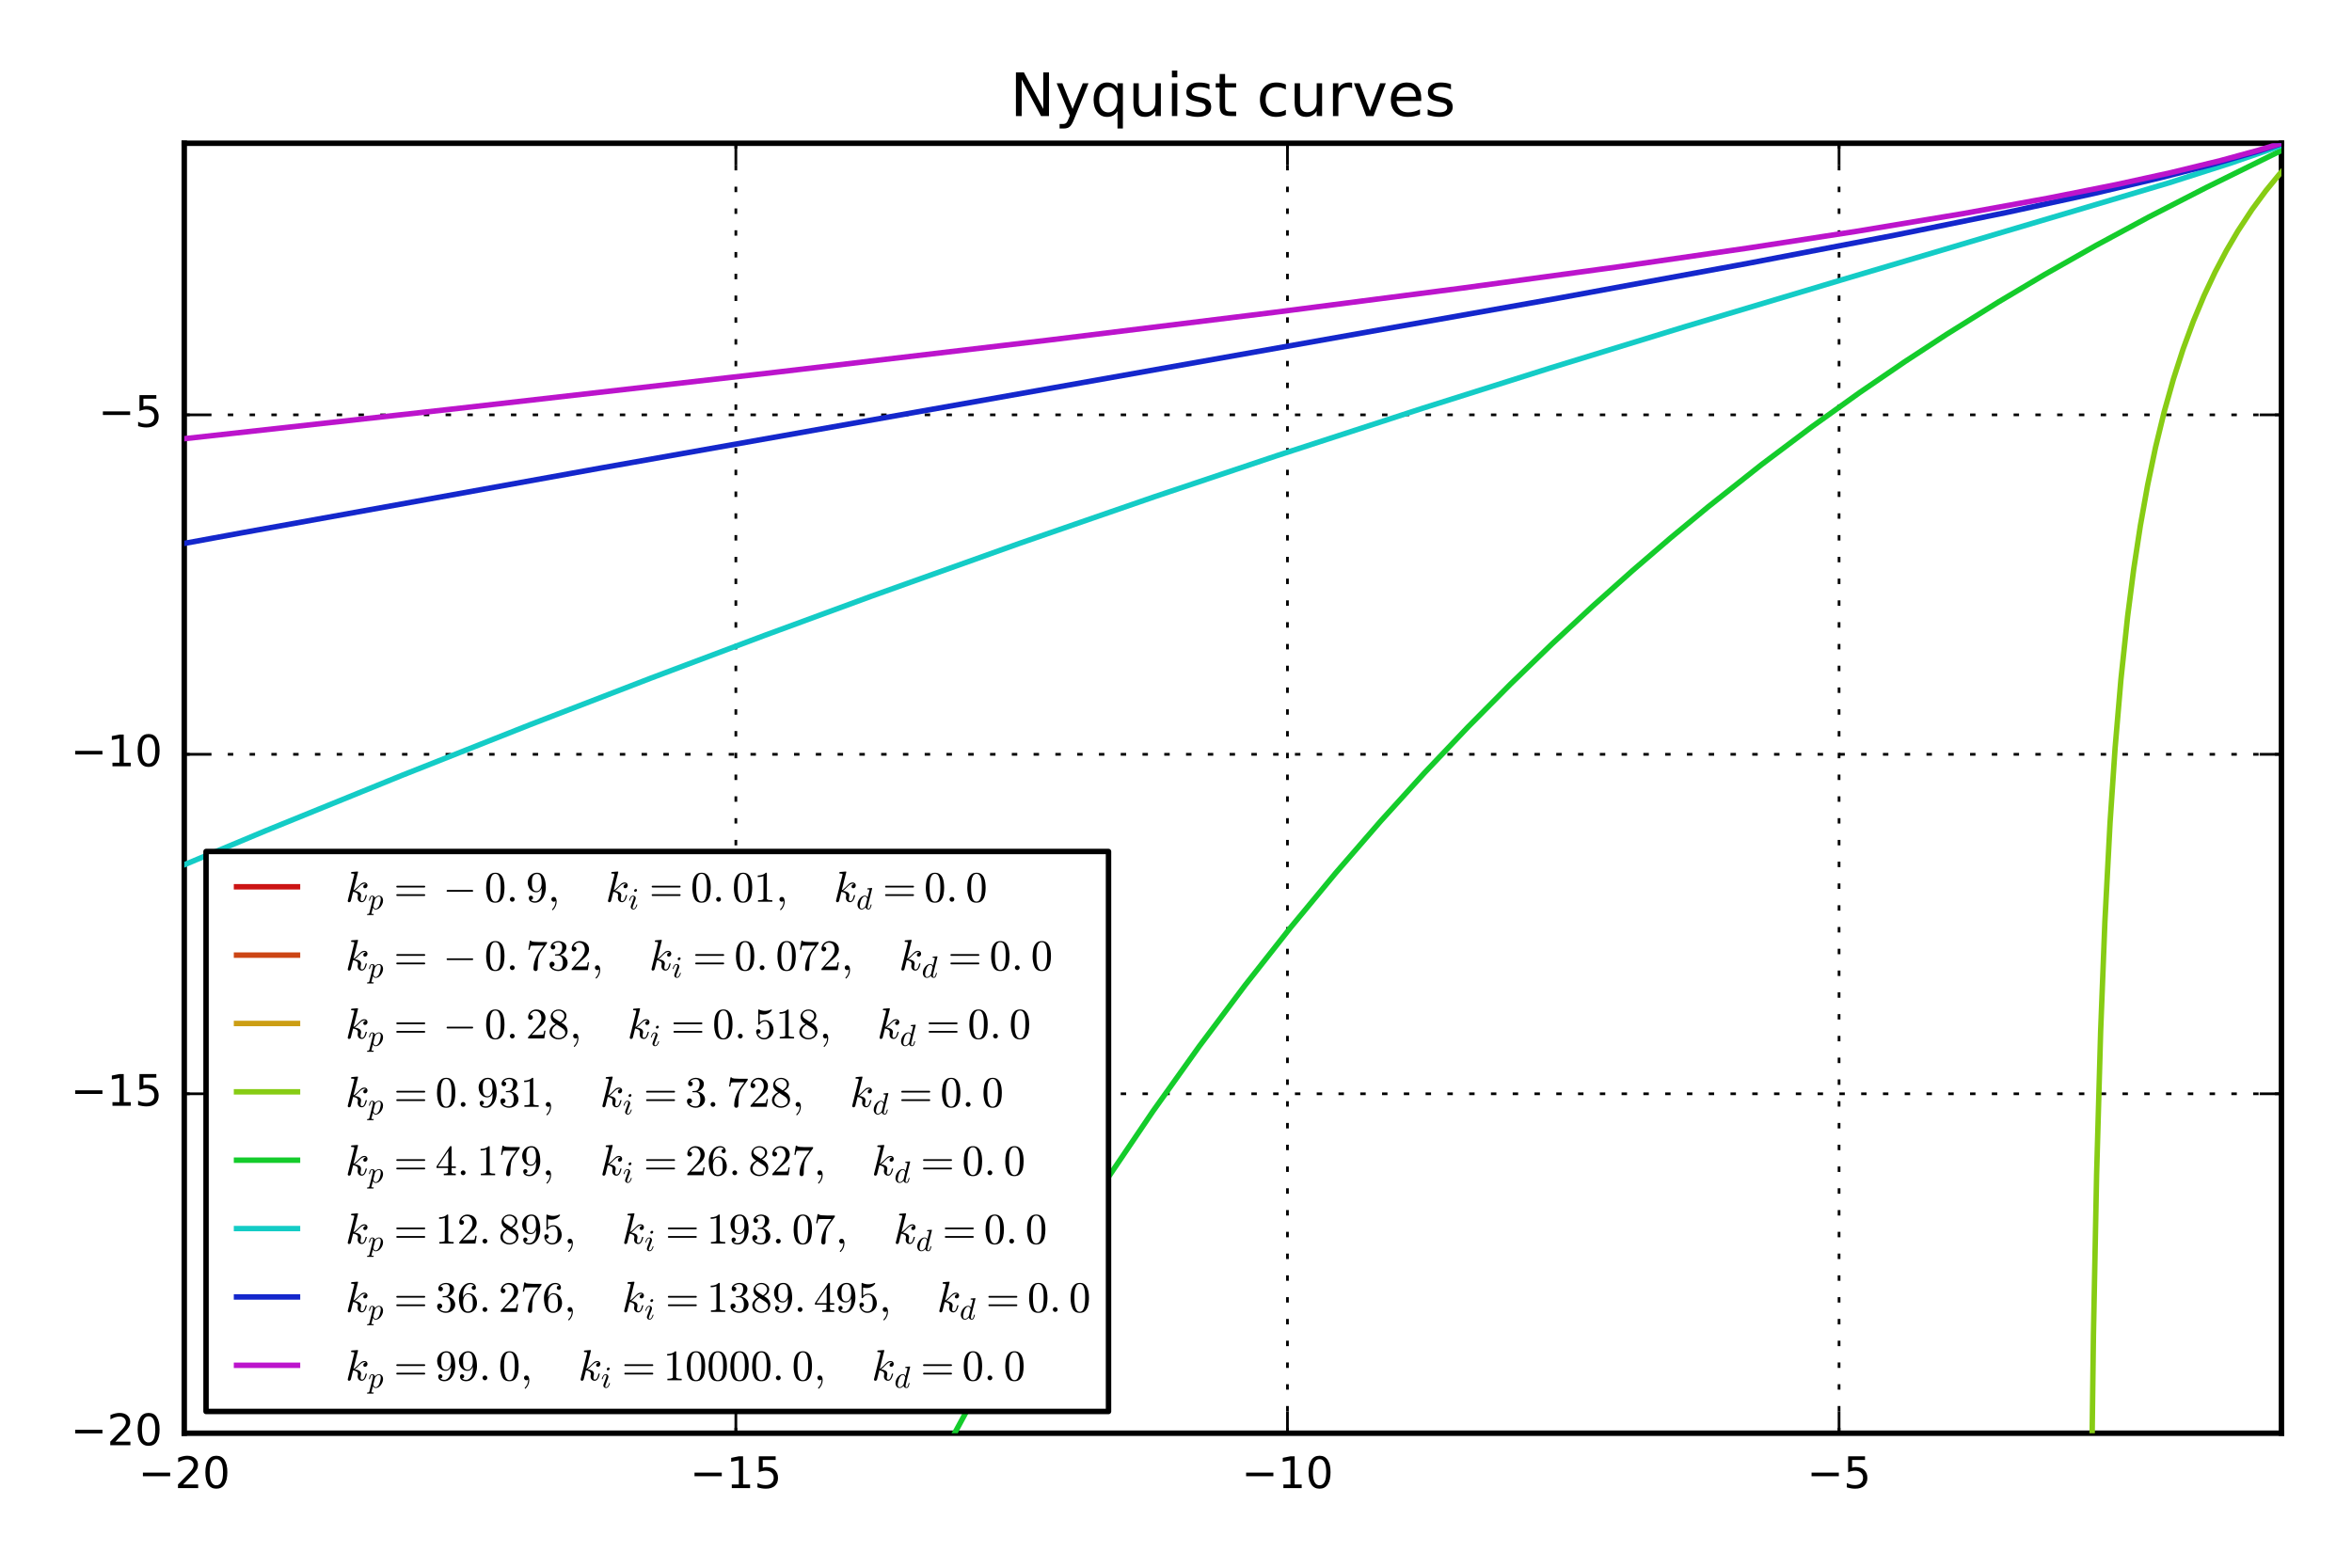 <?xml version="1.0" encoding="utf-8" standalone="no"?>
<!DOCTYPE svg PUBLIC "-//W3C//DTD SVG 1.1//EN"
  "http://www.w3.org/Graphics/SVG/1.1/DTD/svg11.dtd">
<!-- Created with matplotlib (http://matplotlib.org/) -->
<svg height="288pt" version="1.1" viewBox="0 0 432 288" width="432pt" xmlns="http://www.w3.org/2000/svg" xmlns:xlink="http://www.w3.org/1999/xlink">
 <defs>
  <style type="text/css">
*{stroke-linecap:butt;stroke-linejoin:round;stroke-miterlimit:100000;}
  </style>
 </defs>
 <g id="figure_1">
  <g id="patch_1">
   <path d="M 0 288 
L 432 288 
L 432 0 
L 0 0 
z
" style="fill:#ffffff;"/>
  </g>
  <g id="axes_1">
   <g id="patch_2">
    <path d="M 33.844 263.298 
L 419.04 263.298 
L 419.04 26.318 
L 33.844 26.318 
z
" style="fill:#ffffff;"/>
   </g>
   <g id="matplotlib.axis_1">
    <g id="xtick_1">
     <g id="line2d_1">
      <path clip-path="url(#pfdb115c32e)" d="M 33.844 263.298 
L 33.844 26.318 
" style="fill:none;stroke:#000000;stroke-dasharray:1,3;stroke-dashoffset:0.0;stroke-width:0.5;"/>
     </g>
     <g id="line2d_2">
      <defs>
       <path d="M 0 0 
L 0 -4 
" id="m4d4380fd4f" style="stroke:#000000;stroke-width:0.5;"/>
      </defs>
      <g>
       <use style="stroke:#000000;stroke-width:0.5;" x="33.844" xlink:href="#m4d4380fd4f" y="263.298"/>
      </g>
     </g>
     <g id="line2d_3">
      <defs>
       <path d="M 0 0 
L 0 4 
" id="me167668680" style="stroke:#000000;stroke-width:0.5;"/>
      </defs>
      <g>
       <use style="stroke:#000000;stroke-width:0.5;" x="33.844" xlink:href="#me167668680" y="26.318"/>
      </g>
     </g>
     <g id="text_1">
      <!-- −20 -->
      <defs>
       <path d="M 10.594 35.5 
L 73.188 35.5 
L 73.188 27.203 
L 10.594 27.203 
z
" id="BitstreamVeraSans-Roman-2212"/>
       <path d="M 19.188 8.297 
L 53.609 8.297 
L 53.609 0 
L 7.328 0 
L 7.328 8.297 
Q 12.938 14.109 22.625 23.891 
Q 32.328 33.688 34.812 36.531 
Q 39.547 41.844 41.422 45.531 
Q 43.312 49.219 43.312 52.781 
Q 43.312 58.594 39.234 62.25 
Q 35.156 65.922 28.609 65.922 
Q 23.969 65.922 18.812 64.312 
Q 13.672 62.703 7.812 59.422 
L 7.812 69.391 
Q 13.766 71.781 18.938 73 
Q 24.125 74.219 28.422 74.219 
Q 39.75 74.219 46.484 68.547 
Q 53.219 62.891 53.219 53.422 
Q 53.219 48.922 51.531 44.891 
Q 49.859 40.875 45.406 35.406 
Q 44.188 33.984 37.641 27.219 
Q 31.109 20.453 19.188 8.297 
" id="BitstreamVeraSans-Roman-32"/>
       <path d="M 31.781 66.406 
Q 24.172 66.406 20.328 58.906 
Q 16.5 51.422 16.5 36.375 
Q 16.5 21.391 20.328 13.891 
Q 24.172 6.391 31.781 6.391 
Q 39.453 6.391 43.281 13.891 
Q 47.125 21.391 47.125 36.375 
Q 47.125 51.422 43.281 58.906 
Q 39.453 66.406 31.781 66.406 
M 31.781 74.219 
Q 44.047 74.219 50.516 64.516 
Q 56.984 54.828 56.984 36.375 
Q 56.984 17.969 50.516 8.266 
Q 44.047 -1.422 31.781 -1.422 
Q 19.531 -1.422 13.062 8.266 
Q 6.594 17.969 6.594 36.375 
Q 6.594 54.828 13.062 64.516 
Q 19.531 74.219 31.781 74.219 
" id="BitstreamVeraSans-Roman-30"/>
      </defs>
      <g transform="translate(25.402 273.376)scale(0.08 -0.08)">
       <use xlink:href="#BitstreamVeraSans-Roman-2212"/>
       <use x="83.789" xlink:href="#BitstreamVeraSans-Roman-32"/>
       <use x="147.412" xlink:href="#BitstreamVeraSans-Roman-30"/>
      </g>
     </g>
    </g>
    <g id="xtick_2">
     <g id="line2d_4">
      <path clip-path="url(#pfdb115c32e)" d="M 135.158 263.298 
L 135.158 26.318 
" style="fill:none;stroke:#000000;stroke-dasharray:1,3;stroke-dashoffset:0.0;stroke-width:0.5;"/>
     </g>
     <g id="line2d_5">
      <g>
       <use style="stroke:#000000;stroke-width:0.5;" x="135.158" xlink:href="#m4d4380fd4f" y="263.298"/>
      </g>
     </g>
     <g id="line2d_6">
      <g>
       <use style="stroke:#000000;stroke-width:0.5;" x="135.158" xlink:href="#me167668680" y="26.318"/>
      </g>
     </g>
     <g id="text_2">
      <!-- −15 -->
      <defs>
       <path d="M 12.406 8.297 
L 28.516 8.297 
L 28.516 63.922 
L 10.984 60.406 
L 10.984 69.391 
L 28.422 72.906 
L 38.281 72.906 
L 38.281 8.297 
L 54.391 8.297 
L 54.391 0 
L 12.406 0 
z
" id="BitstreamVeraSans-Roman-31"/>
       <path d="M 10.797 72.906 
L 49.516 72.906 
L 49.516 64.594 
L 19.828 64.594 
L 19.828 46.734 
Q 21.969 47.469 24.109 47.828 
Q 26.266 48.188 28.422 48.188 
Q 40.625 48.188 47.75 41.5 
Q 54.891 34.812 54.891 23.391 
Q 54.891 11.625 47.562 5.094 
Q 40.234 -1.422 26.906 -1.422 
Q 22.312 -1.422 17.547 -0.641 
Q 12.797 0.141 7.719 1.703 
L 7.719 11.625 
Q 12.109 9.234 16.797 8.062 
Q 21.484 6.891 26.703 6.891 
Q 35.156 6.891 40.078 11.328 
Q 45.016 15.766 45.016 23.391 
Q 45.016 31 40.078 35.438 
Q 35.156 39.891 26.703 39.891 
Q 22.75 39.891 18.812 39.016 
Q 14.891 38.141 10.797 36.281 
z
" id="BitstreamVeraSans-Roman-35"/>
      </defs>
      <g transform="translate(126.716 273.376)scale(0.08 -0.08)">
       <use xlink:href="#BitstreamVeraSans-Roman-2212"/>
       <use x="83.789" xlink:href="#BitstreamVeraSans-Roman-31"/>
       <use x="147.412" xlink:href="#BitstreamVeraSans-Roman-35"/>
      </g>
     </g>
    </g>
    <g id="xtick_3">
     <g id="line2d_7">
      <path clip-path="url(#pfdb115c32e)" d="M 236.472 263.298 
L 236.472 26.318 
" style="fill:none;stroke:#000000;stroke-dasharray:1,3;stroke-dashoffset:0.0;stroke-width:0.5;"/>
     </g>
     <g id="line2d_8">
      <g>
       <use style="stroke:#000000;stroke-width:0.5;" x="236.472" xlink:href="#m4d4380fd4f" y="263.298"/>
      </g>
     </g>
     <g id="line2d_9">
      <g>
       <use style="stroke:#000000;stroke-width:0.5;" x="236.472" xlink:href="#me167668680" y="26.318"/>
      </g>
     </g>
     <g id="text_3">
      <!-- −10 -->
      <g transform="translate(228.03 273.376)scale(0.08 -0.08)">
       <use xlink:href="#BitstreamVeraSans-Roman-2212"/>
       <use x="83.789" xlink:href="#BitstreamVeraSans-Roman-31"/>
       <use x="147.412" xlink:href="#BitstreamVeraSans-Roman-30"/>
      </g>
     </g>
    </g>
    <g id="xtick_4">
     <g id="line2d_10">
      <path clip-path="url(#pfdb115c32e)" d="M 337.786 263.298 
L 337.786 26.318 
" style="fill:none;stroke:#000000;stroke-dasharray:1,3;stroke-dashoffset:0.0;stroke-width:0.5;"/>
     </g>
     <g id="line2d_11">
      <g>
       <use style="stroke:#000000;stroke-width:0.5;" x="337.786" xlink:href="#m4d4380fd4f" y="263.298"/>
      </g>
     </g>
     <g id="line2d_12">
      <g>
       <use style="stroke:#000000;stroke-width:0.5;" x="337.786" xlink:href="#me167668680" y="26.318"/>
      </g>
     </g>
     <g id="text_4">
      <!-- −5 -->
      <g transform="translate(331.889 273.376)scale(0.08 -0.08)">
       <use xlink:href="#BitstreamVeraSans-Roman-2212"/>
       <use x="83.789" xlink:href="#BitstreamVeraSans-Roman-35"/>
      </g>
     </g>
    </g>
   </g>
   <g id="matplotlib.axis_2">
    <g id="ytick_1">
     <g id="line2d_13">
      <path clip-path="url(#pfdb115c32e)" d="M 33.844 263.298 
L 419.04 263.298 
" style="fill:none;stroke:#000000;stroke-dasharray:1,3;stroke-dashoffset:0.0;stroke-width:0.5;"/>
     </g>
     <g id="line2d_14">
      <defs>
       <path d="M 0 0 
L 4 0 
" id="m50e4c32e88" style="stroke:#000000;stroke-width:0.5;"/>
      </defs>
      <g>
       <use style="stroke:#000000;stroke-width:0.5;" x="33.844" xlink:href="#m50e4c32e88" y="263.298"/>
      </g>
     </g>
     <g id="line2d_15">
      <defs>
       <path d="M 0 0 
L -4 0 
" id="m420d617dc9" style="stroke:#000000;stroke-width:0.5;"/>
      </defs>
      <g>
       <use style="stroke:#000000;stroke-width:0.5;" x="419.04" xlink:href="#m420d617dc9" y="263.298"/>
      </g>
     </g>
     <g id="text_5">
      <!-- −20 -->
      <g transform="translate(12.96 265.505)scale(0.08 -0.08)">
       <use xlink:href="#BitstreamVeraSans-Roman-2212"/>
       <use x="83.789" xlink:href="#BitstreamVeraSans-Roman-32"/>
       <use x="147.412" xlink:href="#BitstreamVeraSans-Roman-30"/>
      </g>
     </g>
    </g>
    <g id="ytick_2">
     <g id="line2d_16">
      <path clip-path="url(#pfdb115c32e)" d="M 33.844 200.935 
L 419.04 200.935 
" style="fill:none;stroke:#000000;stroke-dasharray:1,3;stroke-dashoffset:0.0;stroke-width:0.5;"/>
     </g>
     <g id="line2d_17">
      <g>
       <use style="stroke:#000000;stroke-width:0.5;" x="33.844" xlink:href="#m50e4c32e88" y="200.935"/>
      </g>
     </g>
     <g id="line2d_18">
      <g>
       <use style="stroke:#000000;stroke-width:0.5;" x="419.04" xlink:href="#m420d617dc9" y="200.935"/>
      </g>
     </g>
     <g id="text_6">
      <!-- −15 -->
      <g transform="translate(12.96 203.142)scale(0.08 -0.08)">
       <use xlink:href="#BitstreamVeraSans-Roman-2212"/>
       <use x="83.789" xlink:href="#BitstreamVeraSans-Roman-31"/>
       <use x="147.412" xlink:href="#BitstreamVeraSans-Roman-35"/>
      </g>
     </g>
    </g>
    <g id="ytick_3">
     <g id="line2d_19">
      <path clip-path="url(#pfdb115c32e)" d="M 33.844 138.572 
L 419.04 138.572 
" style="fill:none;stroke:#000000;stroke-dasharray:1,3;stroke-dashoffset:0.0;stroke-width:0.5;"/>
     </g>
     <g id="line2d_20">
      <g>
       <use style="stroke:#000000;stroke-width:0.5;" x="33.844" xlink:href="#m50e4c32e88" y="138.572"/>
      </g>
     </g>
     <g id="line2d_21">
      <g>
       <use style="stroke:#000000;stroke-width:0.5;" x="419.04" xlink:href="#m420d617dc9" y="138.572"/>
      </g>
     </g>
     <g id="text_7">
      <!-- −10 -->
      <g transform="translate(12.96 140.78)scale(0.08 -0.08)">
       <use xlink:href="#BitstreamVeraSans-Roman-2212"/>
       <use x="83.789" xlink:href="#BitstreamVeraSans-Roman-31"/>
       <use x="147.412" xlink:href="#BitstreamVeraSans-Roman-30"/>
      </g>
     </g>
    </g>
    <g id="ytick_4">
     <g id="line2d_22">
      <path clip-path="url(#pfdb115c32e)" d="M 33.844 76.21 
L 419.04 76.21 
" style="fill:none;stroke:#000000;stroke-dasharray:1,3;stroke-dashoffset:0.0;stroke-width:0.5;"/>
     </g>
     <g id="line2d_23">
      <g>
       <use style="stroke:#000000;stroke-width:0.5;" x="33.844" xlink:href="#m50e4c32e88" y="76.21"/>
      </g>
     </g>
     <g id="line2d_24">
      <g>
       <use style="stroke:#000000;stroke-width:0.5;" x="419.04" xlink:href="#m420d617dc9" y="76.21"/>
      </g>
     </g>
     <g id="text_8">
      <!-- −5 -->
      <g transform="translate(18.05 78.417)scale(0.08 -0.08)">
       <use xlink:href="#BitstreamVeraSans-Roman-2212"/>
       <use x="83.789" xlink:href="#BitstreamVeraSans-Roman-35"/>
      </g>
     </g>
    </g>
   </g>
   <g id="line2d_25">
    <path clip-path="url(#pfdb115c32e)" d="M 420.663 26.206 
L 420.775 14.534 
L 421.003 13.223 
L 421.388 12.254 
L 421.977 11.375 
L 422.766 10.585 
L 423.839 9.833 
L 425.177 9.185 
L 426.699 8.699 
L 428.446 8.387 
L 430.306 8.297 
L 432.132 8.441 
L 433 8.595 
L 433 8.595 
" style="fill:none;stroke:#cc1414;stroke-linecap:square;"/>
   </g>
   <g id="line2d_26">
    <path clip-path="url(#pfdb115c32e)" d="M 422.817 103.51 
L 422.928 23.762 
L 423.128 18.879 
L 423.435 16.443 
L 423.864 14.809 
L 424.391 13.625 
L 425.071 12.622 
L 425.889 11.785 
L 426.916 11.043 
L 428.147 10.429 
L 429.544 9.981 
L 431.033 9.725 
L 432.66 9.672 
L 433 9.69 
L 433 9.69 
" style="fill:none;stroke:#cc4514;stroke-linecap:square;"/>
   </g>
   <g id="patch_3">
    <path d="M 33.844 26.318 
L 419.04 26.318 
" style="fill:none;stroke:#000000;stroke-linecap:square;stroke-linejoin:miter;"/>
   </g>
   <g id="patch_4">
    <path d="M 419.04 263.298 
L 419.04 26.318 
" style="fill:none;stroke:#000000;stroke-linecap:square;stroke-linejoin:miter;"/>
   </g>
   <g id="patch_5">
    <path d="M 33.844 263.298 
L 419.04 263.298 
" style="fill:none;stroke:#000000;stroke-linecap:square;stroke-linejoin:miter;"/>
   </g>
   <g id="patch_6">
    <path d="M 33.844 263.298 
L 33.844 26.318 
" style="fill:none;stroke:#000000;stroke-linecap:square;stroke-linejoin:miter;"/>
   </g>
   <g id="line2d_27">
    <path clip-path="url(#pfdb115c32e)" d="M 422.934 289 
L 423.055 84.793 
L 423.26 56.885 
L 423.563 43.797 
L 423.931 36.528 
L 424.389 31.466 
L 424.961 27.569 
L 425.629 24.551 
L 426.361 22.214 
L 427.227 20.18 
L 428.221 18.434 
L 429.321 16.967 
L 430.491 15.77 
L 431.831 14.731 
L 433 14.048 
L 433 14.048 
" style="fill:none;stroke:#cc9e14;stroke-linecap:square;"/>
   </g>
   <g id="text_9">
    <!-- Nyquist curves -->
    <defs>
     <path id="BitstreamVeraSans-Roman-20"/>
     <path d="M 9.812 72.906 
L 23.094 72.906 
L 55.422 11.922 
L 55.422 72.906 
L 64.984 72.906 
L 64.984 0 
L 51.703 0 
L 19.391 60.984 
L 19.391 0 
L 9.812 0 
z
" id="BitstreamVeraSans-Roman-4e"/>
     <path d="M 56.203 29.594 
L 56.203 25.203 
L 14.891 25.203 
Q 15.484 15.922 20.484 11.062 
Q 25.484 6.203 34.422 6.203 
Q 39.594 6.203 44.453 7.469 
Q 49.312 8.734 54.109 11.281 
L 54.109 2.781 
Q 49.266 0.734 44.188 -0.344 
Q 39.109 -1.422 33.891 -1.422 
Q 20.797 -1.422 13.156 6.188 
Q 5.516 13.812 5.516 26.812 
Q 5.516 40.234 12.766 48.109 
Q 20.016 56 32.328 56 
Q 43.359 56 49.781 48.891 
Q 56.203 41.797 56.203 29.594 
M 47.219 32.234 
Q 47.125 39.594 43.094 43.984 
Q 39.062 48.391 32.422 48.391 
Q 24.906 48.391 20.391 44.141 
Q 15.875 39.891 15.188 32.172 
z
" id="BitstreamVeraSans-Roman-65"/>
     <path d="M 9.422 54.688 
L 18.406 54.688 
L 18.406 0 
L 9.422 0 
z
M 9.422 75.984 
L 18.406 75.984 
L 18.406 64.594 
L 9.422 64.594 
z
" id="BitstreamVeraSans-Roman-69"/>
     <path d="M 32.172 -5.078 
Q 28.375 -14.844 24.75 -17.812 
Q 21.141 -20.797 15.094 -20.797 
L 7.906 -20.797 
L 7.906 -13.281 
L 13.188 -13.281 
Q 16.891 -13.281 18.938 -11.516 
Q 21 -9.766 23.484 -3.219 
L 25.094 0.875 
L 2.984 54.688 
L 12.5 54.688 
L 29.594 11.922 
L 46.688 54.688 
L 56.203 54.688 
z
" id="BitstreamVeraSans-Roman-79"/>
     <path d="M 2.984 54.688 
L 12.5 54.688 
L 29.594 8.797 
L 46.688 54.688 
L 56.203 54.688 
L 35.688 0 
L 23.484 0 
z
" id="BitstreamVeraSans-Roman-76"/>
     <path d="M 18.312 70.219 
L 18.312 54.688 
L 36.812 54.688 
L 36.812 47.703 
L 18.312 47.703 
L 18.312 18.016 
Q 18.312 11.328 20.141 9.422 
Q 21.969 7.516 27.594 7.516 
L 36.812 7.516 
L 36.812 0 
L 27.594 0 
Q 17.188 0 13.234 3.875 
Q 9.281 7.766 9.281 18.016 
L 9.281 47.703 
L 2.688 47.703 
L 2.688 54.688 
L 9.281 54.688 
L 9.281 70.219 
z
" id="BitstreamVeraSans-Roman-74"/>
     <path d="M 8.5 21.578 
L 8.5 54.688 
L 17.484 54.688 
L 17.484 21.922 
Q 17.484 14.156 20.5 10.266 
Q 23.531 6.391 29.594 6.391 
Q 36.859 6.391 41.078 11.031 
Q 45.312 15.672 45.312 23.688 
L 45.312 54.688 
L 54.297 54.688 
L 54.297 0 
L 45.312 0 
L 45.312 8.406 
Q 42.047 3.422 37.719 1 
Q 33.406 -1.422 27.688 -1.422 
Q 18.266 -1.422 13.375 4.438 
Q 8.5 10.297 8.5 21.578 
" id="BitstreamVeraSans-Roman-75"/>
     <path d="M 41.109 46.297 
Q 39.594 47.172 37.812 47.578 
Q 36.031 48 33.891 48 
Q 26.266 48 22.188 43.047 
Q 18.109 38.094 18.109 28.812 
L 18.109 0 
L 9.078 0 
L 9.078 54.688 
L 18.109 54.688 
L 18.109 46.188 
Q 20.953 51.172 25.484 53.578 
Q 30.031 56 36.531 56 
Q 37.453 56 38.578 55.875 
Q 39.703 55.766 41.062 55.516 
z
" id="BitstreamVeraSans-Roman-72"/>
     <path d="M 44.281 53.078 
L 44.281 44.578 
Q 40.484 46.531 36.375 47.5 
Q 32.281 48.484 27.875 48.484 
Q 21.188 48.484 17.844 46.438 
Q 14.5 44.391 14.5 40.281 
Q 14.5 37.156 16.891 35.375 
Q 19.281 33.594 26.516 31.984 
L 29.594 31.297 
Q 39.156 29.25 43.188 25.516 
Q 47.219 21.781 47.219 15.094 
Q 47.219 7.469 41.188 3.016 
Q 35.156 -1.422 24.609 -1.422 
Q 20.219 -1.422 15.453 -0.562 
Q 10.688 0.297 5.422 2 
L 5.422 11.281 
Q 10.406 8.688 15.234 7.391 
Q 20.062 6.109 24.812 6.109 
Q 31.156 6.109 34.562 8.281 
Q 37.984 10.453 37.984 14.406 
Q 37.984 18.062 35.516 20.016 
Q 33.062 21.969 24.703 23.781 
L 21.578 24.516 
Q 13.234 26.266 9.516 29.906 
Q 5.812 33.547 5.812 39.891 
Q 5.812 47.609 11.281 51.797 
Q 16.75 56 26.812 56 
Q 31.781 56 36.172 55.266 
Q 40.578 54.547 44.281 53.078 
" id="BitstreamVeraSans-Roman-73"/>
     <path d="M 48.781 52.594 
L 48.781 44.188 
Q 44.969 46.297 41.141 47.344 
Q 37.312 48.391 33.406 48.391 
Q 24.656 48.391 19.812 42.844 
Q 14.984 37.312 14.984 27.297 
Q 14.984 17.281 19.812 11.734 
Q 24.656 6.203 33.406 6.203 
Q 37.312 6.203 41.141 7.25 
Q 44.969 8.297 48.781 10.406 
L 48.781 2.094 
Q 45.016 0.344 40.984 -0.531 
Q 36.969 -1.422 32.422 -1.422 
Q 20.062 -1.422 12.781 6.344 
Q 5.516 14.109 5.516 27.297 
Q 5.516 40.672 12.859 48.328 
Q 20.219 56 33.016 56 
Q 37.156 56 41.109 55.141 
Q 45.062 54.297 48.781 52.594 
" id="BitstreamVeraSans-Roman-63"/>
     <path d="M 14.797 27.297 
Q 14.797 17.391 18.875 11.75 
Q 22.953 6.109 30.078 6.109 
Q 37.203 6.109 41.297 11.75 
Q 45.406 17.391 45.406 27.297 
Q 45.406 37.203 41.297 42.844 
Q 37.203 48.484 30.078 48.484 
Q 22.953 48.484 18.875 42.844 
Q 14.797 37.203 14.797 27.297 
M 45.406 8.203 
Q 42.578 3.328 38.25 0.953 
Q 33.938 -1.422 27.875 -1.422 
Q 17.969 -1.422 11.734 6.484 
Q 5.516 14.406 5.516 27.297 
Q 5.516 40.188 11.734 48.094 
Q 17.969 56 27.875 56 
Q 33.938 56 38.25 53.625 
Q 42.578 51.266 45.406 46.391 
L 45.406 54.688 
L 54.391 54.688 
L 54.391 -20.797 
L 45.406 -20.797 
z
" id="BitstreamVeraSans-Roman-71"/>
    </defs>
    <g transform="translate(185.522 21.318)scale(0.11 -0.11)">
     <use xlink:href="#BitstreamVeraSans-Roman-4e"/>
     <use x="74.805" xlink:href="#BitstreamVeraSans-Roman-79"/>
     <use x="133.984" xlink:href="#BitstreamVeraSans-Roman-71"/>
     <use x="197.461" xlink:href="#BitstreamVeraSans-Roman-75"/>
     <use x="260.84" xlink:href="#BitstreamVeraSans-Roman-69"/>
     <use x="288.623" xlink:href="#BitstreamVeraSans-Roman-73"/>
     <use x="340.723" xlink:href="#BitstreamVeraSans-Roman-74"/>
     <use x="379.932" xlink:href="#BitstreamVeraSans-Roman-20"/>
     <use x="411.719" xlink:href="#BitstreamVeraSans-Roman-63"/>
     <use x="466.699" xlink:href="#BitstreamVeraSans-Roman-75"/>
     <use x="530.078" xlink:href="#BitstreamVeraSans-Roman-72"/>
     <use x="571.191" xlink:href="#BitstreamVeraSans-Roman-76"/>
     <use x="630.371" xlink:href="#BitstreamVeraSans-Roman-65"/>
     <use x="691.895" xlink:href="#BitstreamVeraSans-Roman-73"/>
    </g>
   </g>
   <g id="line2d_28">
    <path clip-path="url(#pfdb115c32e)" d="M 383.94 289 
L 384.508 245.409 
L 385.093 215.723 
L 385.832 189.456 
L 386.614 169.342 
L 387.558 151.199 
L 388.487 137.438 
L 389.56 124.801 
L 390.793 113.197 
L 391.901 104.603 
L 393.124 96.583 
L 394.465 89.106 
L 395.924 82.143 
L 397.501 75.67 
L 399.19 69.666 
L 400.983 64.111 
L 402.871 58.987 
L 404.838 54.277 
L 406.866 49.966 
L 408.936 46.036 
L 411.025 42.471 
L 413.63 38.499 
L 416.188 35.029 
L 418.656 32.02 
L 421.453 28.957 
L 424.432 26.042 
L 427.409 23.434 
L 430.735 20.82 
L 433 19.183 
L 433 19.183 
" style="fill:none;stroke:#87cc14;stroke-linecap:square;"/>
   </g>
   <g id="line2d_29">
    <path clip-path="url(#pfdb115c32e)" d="M 161.894 289 
L 169.823 273.484 
L 178.087 258.232 
L 186.436 243.687 
L 194.847 229.835 
L 203.298 216.659 
L 211.767 204.144 
L 220.23 192.273 
L 228.664 181.028 
L 237.046 170.393 
L 245.355 160.347 
L 253.569 150.873 
L 261.668 141.948 
L 269.633 133.554 
L 277.445 125.67 
L 285.089 118.273 
L 292.55 111.343 
L 299.814 104.857 
L 306.871 98.795 
L 313.71 93.135 
L 323.546 85.352 
L 332.855 78.355 
L 341.627 72.076 
L 349.858 66.45 
L 357.551 61.415 
L 366.987 55.522 
L 375.515 50.451 
L 384.967 45.096 
L 394.681 39.863 
L 405.201 34.463 
L 421.009 26.664 
L 428.899 22.654 
L 433 20.333 
L 433 20.333 
" style="fill:none;stroke:#14cc2b;stroke-linecap:square;"/>
   </g>
   <g id="line2d_30">
    <path clip-path="url(#pfdb115c32e)" d="M -1 173.697 
L 22.267 163.702 
L 48.761 152.629 
L 73.762 142.467 
L 97.329 133.144 
L 119.524 124.589 
L 140.408 116.738 
L 160.041 109.532 
L 187.278 99.815 
L 212.035 91.259 
L 234.505 83.719 
L 261.223 75.025 
L 284.608 67.645 
L 309.724 59.939 
L 338.372 51.382 
L 398.397 33.585 
L 409.811 29.932 
L 418.043 27.084 
L 423.971 24.823 
L 428.627 22.819 
L 432.116 21.077 
L 433 20.58 
L 433 20.58 
" style="fill:none;stroke:#14ccc6;stroke-linecap:square;"/>
   </g>
   <g id="line2d_31">
    <path clip-path="url(#pfdb115c32e)" d="M -1 106.233 
L 44.55 97.86 
L 110.251 85.998 
L 193.588 71.217 
L 286.645 54.695 
L 321.213 48.346 
L 347.969 43.214 
L 368.668 39.008 
L 384.675 35.519 
L 397.049 32.593 
L 406.614 30.119 
L 414.914 27.733 
L 421.094 25.729 
L 426.182 23.843 
L 430.168 22.114 
L 433 20.652 
L 433 20.652 
" style="fill:none;stroke:#1427cc;stroke-linecap:square;"/>
   </g>
   <g id="line2d_32">
    <path clip-path="url(#pfdb115c32e)" d="M -1 84.445 
L 82.561 75.207 
L 142.564 68.377 
L 192.482 62.492 
L 234.005 57.386 
L 268.543 52.927 
L 297.269 49.012 
L 321.16 45.555 
L 341.028 42.489 
L 360.505 39.249 
L 376.115 36.416 
L 388.626 33.928 
L 398.652 31.735 
L 407.861 29.496 
L 414.974 27.551 
L 419.04 26.318 
L 419.04 26.318 
" style="fill:none;stroke:#bc14cc;stroke-linecap:square;"/>
   </g>
   <g id="legend_1">
    <g id="patch_7">
     <path d="M 37.844 259.298 
L 203.604 259.298 
L 203.604 156.428 
L 37.844 156.428 
z
" style="fill:#ffffff;stroke:#000000;stroke-linejoin:miter;"/>
    </g>
    <g id="line2d_33">
     <path d="M 43.444 162.906 
L 54.644 162.906 
" style="fill:none;stroke:#cc1414;stroke-linecap:square;"/>
    </g>
    <g id="line2d_34"/>
    <g id="text_10">
     <!-- $k_p = -0.9, \quad k_i = 0.01, \quad k_d = 0.0$ -->
     <defs>
      <path d="M 9.281 0 
L 9.281 3.516 
Q 21.781 3.516 21.781 6.688 
L 21.781 59.188 
Q 16.609 56.688 8.688 56.688 
L 8.688 60.203 
Q 20.953 60.203 27.203 66.609 
L 28.609 66.609 
Q 28.953 66.609 29.266 66.328 
Q 29.594 66.062 29.594 65.719 
L 29.594 6.688 
Q 29.594 3.516 42.094 3.516 
L 42.094 0 
z
" id="Cmr10-31"/>
      <path d="M 10.203 23 
Q 9.375 23 8.828 23.625 
Q 8.297 24.266 8.297 25 
Q 8.297 25.734 8.828 26.359 
Q 9.375 27 10.203 27 
L 67.578 27 
Q 68.359 27 68.875 26.359 
Q 69.391 25.734 69.391 25 
Q 69.391 24.266 68.875 23.625 
Q 68.359 23 67.578 23 
z
" id="Cmsy10-a1"/>
      <path d="M 11.281 4.203 
Q 14.016 0.984 20.797 0.984 
Q 24.609 0.984 27.906 3.562 
Q 31.203 6.156 33.016 9.906 
Q 35.109 14.156 35.688 18.969 
Q 36.281 23.781 36.281 30.906 
Q 34.578 26.859 31.375 24.266 
Q 28.172 21.688 24.031 21.688 
Q 18.219 21.688 13.641 24.828 
Q 9.078 27.984 6.641 33.125 
Q 4.203 38.281 4.203 44.094 
Q 4.203 50.094 6.938 55.297 
Q 9.672 60.5 14.5 63.547 
Q 19.344 66.609 25.484 66.609 
Q 31.547 66.609 35.625 63.312 
Q 39.703 60.016 41.844 54.812 
Q 44 49.609 44.844 43.797 
Q 45.703 37.984 45.703 32.328 
Q 45.703 24.609 42.875 16.578 
Q 40.047 8.547 34.406 3.172 
Q 28.766 -2.203 20.797 -2.203 
Q 14.891 -2.203 10.781 0.578 
Q 6.688 3.375 6.688 8.984 
Q 6.688 11.031 8.078 12.422 
Q 9.469 13.812 11.531 13.812 
Q 13.531 13.812 14.922 12.422 
Q 16.312 11.031 16.312 8.984 
Q 16.312 7.031 14.891 5.609 
Q 13.484 4.203 11.531 4.203 
z
M 24.422 24.312 
Q 28.516 24.312 31.125 27.062 
Q 33.734 29.828 34.906 33.922 
Q 36.078 38.031 36.078 42.094 
L 36.078 44 
L 36.078 44.391 
Q 36.078 51.906 33.875 57.812 
Q 31.688 63.719 25.484 63.719 
Q 21.531 63.719 19.062 61.984 
Q 16.609 60.25 15.438 57.375 
Q 14.266 54.5 13.938 51.219 
Q 13.625 47.953 13.625 44.094 
Q 13.625 38.422 14.156 34.422 
Q 14.703 30.422 17.094 27.359 
Q 19.484 24.312 24.422 24.312 
" id="Cmr10-39"/>
      <path d="M -2.484 -19.391 
Q -3.422 -19.391 -3.422 -18.109 
Q -3.078 -15.922 -2.094 -15.922 
Q 1.031 -15.922 2.266 -15.359 
Q 3.516 -14.797 4.203 -12.5 
L 15.484 32.516 
Q 16.219 34.375 16.219 37.312 
Q 16.219 41.609 13.281 41.609 
Q 10.156 41.609 8.641 37.859 
Q 7.125 34.125 5.719 28.422 
Q 5.719 27.781 4.891 27.781 
L 3.719 27.781 
Q 3.469 27.781 3.172 28.141 
Q 2.875 28.516 2.875 28.812 
Q 3.953 33.156 4.953 36.172 
Q 5.953 39.203 8.078 41.688 
Q 10.203 44.188 13.375 44.188 
Q 16.797 44.188 19.375 42.25 
Q 21.969 40.328 22.703 37.016 
Q 25.438 40.188 28.75 42.188 
Q 32.078 44.188 35.594 44.188 
Q 39.797 44.188 42.891 41.938 
Q 46 39.703 47.562 36.062 
Q 49.125 32.422 49.125 28.219 
Q 49.125 21.781 45.828 14.891 
Q 42.531 8.016 36.891 3.438 
Q 31.25 -1.125 24.812 -1.125 
Q 21.875 -1.125 19.5 0.531 
Q 17.141 2.203 15.828 4.891 
L 11.281 -12.891 
Q 11.031 -14.359 10.984 -14.594 
Q 10.984 -15.922 17.578 -15.922 
Q 18.609 -15.922 18.609 -17.188 
Q 18.266 -18.5 18.047 -18.938 
Q 17.828 -19.391 16.891 -19.391 
z
M 24.906 1.516 
Q 28.375 1.516 31.344 4.375 
Q 34.328 7.234 36.188 10.797 
Q 37.547 13.484 38.734 17.359 
Q 39.938 21.234 40.812 25.625 
Q 41.703 30.031 41.703 32.625 
Q 41.703 34.906 41.094 36.906 
Q 40.484 38.922 39.094 40.266 
Q 37.703 41.609 35.406 41.609 
Q 31.734 41.609 28.484 38.984 
Q 25.25 36.375 22.609 32.516 
L 22.609 32.172 
L 17.094 10.109 
Q 17.781 6.547 19.734 4.031 
Q 21.688 1.516 24.906 1.516 
" id="Cmmi10-70"/>
      <path d="M 5.328 1.812 
Q 5.328 2.391 5.422 2.688 
L 19.922 60.5 
Q 20.312 62.203 20.406 63.188 
Q 20.406 64.797 13.922 64.797 
Q 12.891 64.797 12.891 66.109 
Q 12.938 66.359 13.109 66.984 
Q 13.281 67.625 13.547 67.969 
Q 13.812 68.312 14.312 68.312 
L 27.781 69.391 
L 28.078 69.391 
Q 28.078 69.281 28.422 69.109 
Q 28.766 68.953 28.812 68.891 
Q 29 68.406 29 68.109 
L 18.5 26.312 
Q 22.125 27.828 27.609 33.516 
Q 33.109 39.203 36.203 41.688 
Q 39.312 44.188 44 44.188 
Q 46.781 44.188 48.734 42.281 
Q 50.688 40.375 50.688 37.594 
Q 50.688 35.844 49.953 34.344 
Q 49.219 32.859 47.891 31.922 
Q 46.578 31 44.828 31 
Q 43.219 31 42.109 32 
Q 41.016 33.016 41.016 34.625 
Q 41.016 37.016 42.703 38.641 
Q 44.391 40.281 46.781 40.281 
Q 45.797 41.609 43.797 41.609 
Q 40.828 41.609 38.062 39.891 
Q 35.297 38.188 32.094 34.984 
Q 28.906 31.781 26.266 29.125 
Q 23.641 26.469 21.391 25.094 
Q 27.297 24.422 31.641 22 
Q 35.984 19.578 35.984 14.594 
Q 35.984 13.578 35.594 12.016 
Q 34.719 8.25 34.719 6 
Q 34.719 1.516 37.797 1.516 
Q 41.406 1.516 43.281 5.469 
Q 45.172 9.422 46.391 14.703 
Q 46.578 15.281 47.219 15.281 
L 48.391 15.281 
Q 48.781 15.281 49.047 15.031 
Q 49.312 14.797 49.312 14.406 
Q 49.312 14.312 49.219 14.109 
Q 45.453 -1.125 37.594 -1.125 
Q 34.766 -1.125 32.594 0.188 
Q 30.422 1.516 29.25 3.781 
Q 28.078 6.062 28.078 8.891 
Q 28.078 10.5 28.516 12.203 
Q 28.812 13.375 28.812 14.406 
Q 28.812 18.266 25.391 20.266 
Q 21.969 22.266 17.578 22.703 
L 12.5 2.297 
Q 12.109 0.781 10.984 -0.172 
Q 9.859 -1.125 8.406 -1.125 
Q 7.125 -1.125 6.219 -0.266 
Q 5.328 0.594 5.328 1.812 
" id="Cmmi10-6b"/>
      <path d="M 17.391 -1.125 
Q 11.078 -1.125 7.438 3.641 
Q 3.812 8.406 3.812 14.891 
Q 3.812 21.297 7.125 28.172 
Q 10.453 35.062 16.094 39.625 
Q 21.734 44.188 28.219 44.188 
Q 31.156 44.188 33.516 42.547 
Q 35.891 40.922 37.203 38.188 
L 42.828 60.5 
Q 43.219 62.203 43.312 63.188 
Q 43.312 64.797 36.812 64.797 
Q 35.797 64.797 35.797 66.109 
Q 35.844 66.359 36.016 66.984 
Q 36.188 67.625 36.453 67.969 
Q 36.719 68.312 37.203 68.312 
L 50.688 69.391 
Q 51.906 69.391 51.906 68.109 
L 37.5 10.594 
Q 36.812 8.938 36.812 5.812 
Q 36.812 1.516 39.703 1.516 
Q 42.828 1.516 44.453 5.484 
Q 46.094 9.469 47.219 14.703 
Q 47.406 15.281 48 15.281 
L 49.219 15.281 
Q 49.609 15.281 49.844 14.938 
Q 50.094 14.594 50.094 14.312 
Q 48.344 7.328 46.266 3.094 
Q 44.188 -1.125 39.5 -1.125 
Q 36.141 -1.125 33.547 0.844 
Q 30.953 2.828 30.328 6.109 
Q 23.875 -1.125 17.391 -1.125 
M 17.484 1.516 
Q 21.094 1.516 24.484 4.219 
Q 27.875 6.938 30.328 10.594 
Q 30.422 10.688 30.422 10.984 
L 35.891 33.016 
Q 35.297 36.531 33.297 39.062 
Q 31.297 41.609 27.984 41.609 
Q 24.609 41.609 21.703 38.844 
Q 18.797 36.078 16.797 32.328 
Q 14.844 28.328 13.062 21.344 
Q 11.281 14.359 11.281 10.5 
Q 11.281 7.031 12.766 4.266 
Q 14.266 1.516 17.484 1.516 
" id="Cmmi10-64"/>
      <path d="M 7.516 13.281 
Q 6.688 13.281 6.141 13.906 
Q 5.609 14.547 5.609 15.281 
Q 5.609 16.109 6.141 16.688 
Q 6.688 17.281 7.516 17.281 
L 70.312 17.281 
Q 71.047 17.281 71.578 16.688 
Q 72.125 16.109 72.125 15.281 
Q 72.125 14.547 71.578 13.906 
Q 71.047 13.281 70.312 13.281 
z
M 7.516 32.719 
Q 6.688 32.719 6.141 33.297 
Q 5.609 33.891 5.609 34.719 
Q 5.609 35.453 6.141 36.078 
Q 6.688 36.719 7.516 36.719 
L 70.312 36.719 
Q 71.047 36.719 71.578 36.078 
Q 72.125 35.453 72.125 34.719 
Q 72.125 33.891 71.578 33.297 
Q 71.047 32.719 70.312 32.719 
z
" id="Cmr10-3d"/>
      <path d="M 7.812 7.172 
Q 7.812 9.031 8.594 11.078 
L 16.703 32.625 
Q 18.016 36.281 18.016 38.625 
Q 18.016 41.609 15.828 41.609 
Q 11.859 41.609 9.297 37.531 
Q 6.734 33.453 5.516 28.422 
Q 5.328 27.781 4.688 27.781 
L 3.516 27.781 
Q 2.688 27.781 2.688 28.719 
L 2.688 29 
Q 4.297 34.969 7.609 39.578 
Q 10.938 44.188 16.016 44.188 
Q 19.578 44.188 22.047 41.844 
Q 24.516 39.5 24.516 35.891 
Q 24.516 34.031 23.688 31.984 
L 15.578 10.5 
Q 14.203 7.172 14.203 4.5 
Q 14.203 1.516 16.5 1.516 
Q 20.406 1.516 23.016 5.688 
Q 25.641 9.859 26.703 14.703 
Q 26.906 15.281 27.484 15.281 
L 28.719 15.281 
Q 29.109 15.281 29.344 15.016 
Q 29.594 14.75 29.594 14.406 
Q 29.594 14.312 29.5 14.109 
Q 28.125 8.453 24.734 3.656 
Q 21.344 -1.125 16.312 -1.125 
Q 12.797 -1.125 10.297 1.297 
Q 7.812 3.719 7.812 7.172 
M 19.094 60.594 
Q 19.094 62.703 20.844 64.406 
Q 22.609 66.109 24.703 66.109 
Q 26.422 66.109 27.516 65.062 
Q 28.609 64.016 28.609 62.406 
Q 28.609 60.156 26.828 58.469 
Q 25.047 56.781 22.906 56.781 
Q 21.297 56.781 20.188 57.875 
Q 19.094 58.984 19.094 60.594 
" id="Cmmi10-69"/>
      <path d="M 25 -2.203 
Q 12.75 -2.203 8.328 7.875 
Q 3.906 17.969 3.906 31.891 
Q 3.906 40.578 5.484 48.234 
Q 7.078 55.906 11.781 61.25 
Q 16.5 66.609 25 66.609 
Q 31.594 66.609 35.781 63.375 
Q 39.984 60.156 42.188 55.047 
Q 44.391 49.953 45.188 44.109 
Q 46 38.281 46 31.891 
Q 46 23.297 44.406 15.797 
Q 42.828 8.297 38.188 3.047 
Q 33.547 -2.203 25 -2.203 
M 25 0.391 
Q 30.562 0.391 33.297 6.094 
Q 36.031 11.812 36.672 18.75 
Q 37.312 25.688 37.312 33.5 
Q 37.312 41.016 36.672 47.359 
Q 36.031 53.719 33.312 58.859 
Q 30.609 64.016 25 64.016 
Q 19.344 64.016 16.609 58.828 
Q 13.875 53.656 13.234 47.328 
Q 12.594 41.016 12.594 33.5 
Q 12.594 27.938 12.859 23 
Q 13.141 18.062 14.312 12.812 
Q 15.484 7.562 18.094 3.969 
Q 20.703 0.391 25 0.391 
" id="Cmr10-30"/>
      <path d="M 9.906 -18.016 
Q 9.906 -17.578 10.297 -17.188 
Q 13.922 -13.719 15.922 -9.172 
Q 17.922 -4.641 17.922 0.391 
L 17.922 1.609 
Q 16.312 0 13.922 0 
Q 11.625 0 10.016 1.609 
Q 8.406 3.219 8.406 5.516 
Q 8.406 7.859 10.016 9.422 
Q 11.625 10.984 13.922 10.984 
Q 17.484 10.984 19 7.688 
Q 20.516 4.391 20.516 0.391 
Q 20.516 -5.172 18.281 -10.172 
Q 16.062 -15.188 12.016 -19.188 
Q 11.625 -19.391 11.375 -19.391 
Q 10.891 -19.391 10.391 -18.938 
Q 9.906 -18.5 9.906 -18.016 
" id="Cmmi10-3b"/>
      <path d="M 8.406 5.516 
Q 8.406 7.766 10.062 9.375 
Q 11.719 10.984 13.922 10.984 
Q 15.281 10.984 16.594 10.25 
Q 17.922 9.516 18.656 8.203 
Q 19.391 6.891 19.391 5.516 
Q 19.391 3.328 17.766 1.656 
Q 16.156 0 13.922 0 
Q 11.719 0 10.062 1.656 
Q 8.406 3.328 8.406 5.516 
" id="Cmmi10-3a"/>
     </defs>
     <g transform="translate(63.444 165.706)scale(0.08 -0.08)">
      <use transform="translate(0.0 0.609)" xlink:href="#Cmmi10-6b"/>
      <use transform="translate(52.002 -16.397)scale(0.7)" xlink:href="#Cmmi10-70"/>
      <use transform="translate(111.143 0.609)" xlink:href="#Cmr10-3d"/>
      <use transform="translate(223.946 0.609)" xlink:href="#Cmsy10-a1"/>
      <use transform="translate(319.19 0.609)" xlink:href="#Cmr10-30"/>
      <use transform="translate(369.19 0.609)" xlink:href="#Cmmi10-3a"/>
      <use transform="translate(414.434 0.609)" xlink:href="#Cmr10-39"/>
      <use transform="translate(464.434 0.609)" xlink:href="#Cmmi10-3b"/>
      <use transform="translate(597.471 0.609)" xlink:href="#Cmmi10-6b"/>
      <use transform="translate(649.473 -16.397)scale(0.7)" xlink:href="#Cmmi10-69"/>
      <use transform="translate(697.506 0.609)" xlink:href="#Cmr10-3d"/>
      <use transform="translate(792.75 0.609)" xlink:href="#Cmr10-30"/>
      <use transform="translate(842.75 0.609)" xlink:href="#Cmmi10-3a"/>
      <use transform="translate(887.994 0.609)" xlink:href="#Cmr10-30"/>
      <use transform="translate(937.994 0.609)" xlink:href="#Cmr10-31"/>
      <use transform="translate(987.994 0.609)" xlink:href="#Cmmi10-3b"/>
      <use transform="translate(1121.031 0.609)" xlink:href="#Cmmi10-6b"/>
      <use transform="translate(1173.033 -16.397)scale(0.7)" xlink:href="#Cmmi10-64"/>
      <use transform="translate(1233.37 0.609)" xlink:href="#Cmr10-3d"/>
      <use transform="translate(1328.614 0.609)" xlink:href="#Cmr10-30"/>
      <use transform="translate(1378.614 0.609)" xlink:href="#Cmmi10-3a"/>
      <use transform="translate(1423.859 0.609)" xlink:href="#Cmr10-30"/>
     </g>
    </g>
    <g id="line2d_35">
     <path d="M 43.444 175.465 
L 54.644 175.465 
" style="fill:none;stroke:#cc4514;stroke-linecap:square;"/>
    </g>
    <g id="line2d_36"/>
    <g id="text_11">
     <!-- $k_p = -0.732, \quad k_i = 0.072, \quad k_d = 0.0$ -->
     <defs>
      <path d="M 9.516 7.719 
Q 11.859 4.297 15.812 2.641 
Q 19.781 0.984 24.312 0.984 
Q 30.125 0.984 32.562 5.938 
Q 35.016 10.891 35.016 17.188 
Q 35.016 20.016 34.5 22.844 
Q 33.984 25.688 32.766 28.125 
Q 31.547 30.562 29.422 32.031 
Q 27.297 33.5 24.219 33.5 
L 17.578 33.5 
Q 16.703 33.5 16.703 34.422 
L 16.703 35.297 
Q 16.703 36.078 17.578 36.078 
L 23.094 36.531 
Q 26.609 36.531 28.922 39.156 
Q 31.25 41.797 32.328 45.578 
Q 33.406 49.359 33.406 52.781 
Q 33.406 57.562 31.156 60.641 
Q 28.906 63.719 24.312 63.719 
Q 20.516 63.719 17.047 62.281 
Q 13.578 60.844 11.531 57.906 
Q 11.719 57.953 11.859 57.984 
Q 12.016 58.016 12.203 58.016 
Q 14.453 58.016 15.969 56.453 
Q 17.484 54.891 17.484 52.688 
Q 17.484 50.531 15.969 48.969 
Q 14.453 47.406 12.203 47.406 
Q 10.016 47.406 8.453 48.969 
Q 6.891 50.531 6.891 52.688 
Q 6.891 56.984 9.469 60.156 
Q 12.062 63.328 16.141 64.969 
Q 20.219 66.609 24.312 66.609 
Q 27.344 66.609 30.703 65.703 
Q 34.078 64.797 36.812 63.109 
Q 39.547 61.422 41.281 58.781 
Q 43.016 56.156 43.016 52.781 
Q 43.016 48.578 41.141 45.016 
Q 39.266 41.453 35.984 38.859 
Q 32.719 36.281 28.812 35.016 
Q 33.156 34.188 37.062 31.734 
Q 40.969 29.297 43.328 25.484 
Q 45.703 21.688 45.703 17.281 
Q 45.703 11.766 42.672 7.297 
Q 39.656 2.828 34.719 0.312 
Q 29.781 -2.203 24.312 -2.203 
Q 19.625 -2.203 14.906 -0.406 
Q 10.203 1.375 7.203 4.938 
Q 4.203 8.5 4.203 13.484 
Q 4.203 15.969 5.859 17.625 
Q 7.516 19.281 10.016 19.281 
Q 11.625 19.281 12.969 18.531 
Q 14.312 17.781 15.062 16.406 
Q 15.828 15.047 15.828 13.484 
Q 15.828 11.031 14.109 9.375 
Q 12.406 7.719 10.016 7.719 
z
" id="Cmr10-33"/>
      <path d="M 4.984 0 
L 4.984 2.688 
Q 4.984 2.938 5.172 3.219 
L 20.703 20.406 
Q 24.219 24.219 26.406 26.797 
Q 28.609 29.391 30.75 32.766 
Q 32.906 36.141 34.156 39.625 
Q 35.406 43.109 35.406 47.016 
Q 35.406 51.125 33.891 54.859 
Q 32.375 58.594 29.375 60.844 
Q 26.375 63.094 22.125 63.094 
Q 17.781 63.094 14.312 60.469 
Q 10.844 57.859 9.422 53.719 
Q 9.812 53.812 10.5 53.812 
Q 12.75 53.812 14.328 52.297 
Q 15.922 50.781 15.922 48.391 
Q 15.922 46.094 14.328 44.5 
Q 12.75 42.922 10.5 42.922 
Q 8.156 42.922 6.562 44.547 
Q 4.984 46.188 4.984 48.391 
Q 4.984 52.156 6.391 55.438 
Q 7.812 58.734 10.469 61.297 
Q 13.141 63.875 16.484 65.234 
Q 19.828 66.609 23.578 66.609 
Q 29.297 66.609 34.219 64.188 
Q 39.156 61.766 42.031 57.344 
Q 44.922 52.938 44.922 47.016 
Q 44.922 42.672 43.016 38.766 
Q 41.109 34.859 38.125 31.656 
Q 35.156 28.469 30.516 24.406 
Q 25.875 20.359 24.422 19 
L 13.094 8.109 
L 22.703 8.109 
Q 29.781 8.109 34.547 8.219 
Q 39.312 8.344 39.594 8.594 
Q 40.766 9.859 42 17.828 
L 44.922 17.828 
L 42.094 0 
z
" id="Cmr10-32"/>
      <path d="M 17.391 2.594 
Q 17.391 8.156 18.359 13.469 
Q 19.344 18.797 21.219 24 
Q 23.094 29.203 25.75 34.203 
Q 28.422 39.203 31.594 43.609 
L 40.719 56.297 
L 29.297 56.297 
Q 11.531 56.297 10.984 55.812 
Q 9.672 54.203 8.5 46.578 
L 5.609 46.578 
L 8.891 67.578 
L 11.812 67.578 
L 11.812 67.281 
Q 11.812 65.484 17.922 64.938 
Q 24.031 64.406 29.891 64.406 
L 48.484 64.406 
L 48.484 61.812 
Q 48.484 61.719 48.453 61.672 
Q 48.438 61.625 48.391 61.531 
L 34.625 42.188 
Q 29.547 34.672 28.266 25.484 
Q 27 16.312 27 2.594 
Q 27 0.641 25.578 -0.781 
Q 24.172 -2.203 22.219 -2.203 
Q 20.219 -2.203 18.797 -0.781 
Q 17.391 0.641 17.391 2.594 
" id="Cmr10-37"/>
     </defs>
     <g transform="translate(63.444 178.265)scale(0.08 -0.08)">
      <use transform="translate(0.0 0.609)" xlink:href="#Cmmi10-6b"/>
      <use transform="translate(52.002 -16.397)scale(0.7)" xlink:href="#Cmmi10-70"/>
      <use transform="translate(111.143 0.609)" xlink:href="#Cmr10-3d"/>
      <use transform="translate(223.946 0.609)" xlink:href="#Cmsy10-a1"/>
      <use transform="translate(319.19 0.609)" xlink:href="#Cmr10-30"/>
      <use transform="translate(369.19 0.609)" xlink:href="#Cmmi10-3a"/>
      <use transform="translate(414.434 0.609)" xlink:href="#Cmr10-37"/>
      <use transform="translate(464.434 0.609)" xlink:href="#Cmr10-33"/>
      <use transform="translate(514.434 0.609)" xlink:href="#Cmr10-32"/>
      <use transform="translate(564.434 0.609)" xlink:href="#Cmmi10-3b"/>
      <use transform="translate(697.471 0.609)" xlink:href="#Cmmi10-6b"/>
      <use transform="translate(749.473 -16.397)scale(0.7)" xlink:href="#Cmmi10-69"/>
      <use transform="translate(797.506 0.609)" xlink:href="#Cmr10-3d"/>
      <use transform="translate(892.75 0.609)" xlink:href="#Cmr10-30"/>
      <use transform="translate(942.75 0.609)" xlink:href="#Cmmi10-3a"/>
      <use transform="translate(987.994 0.609)" xlink:href="#Cmr10-30"/>
      <use transform="translate(1037.994 0.609)" xlink:href="#Cmr10-37"/>
      <use transform="translate(1087.994 0.609)" xlink:href="#Cmr10-32"/>
      <use transform="translate(1137.994 0.609)" xlink:href="#Cmmi10-3b"/>
      <use transform="translate(1271.031 0.609)" xlink:href="#Cmmi10-6b"/>
      <use transform="translate(1323.033 -16.397)scale(0.7)" xlink:href="#Cmmi10-64"/>
      <use transform="translate(1383.37 0.609)" xlink:href="#Cmr10-3d"/>
      <use transform="translate(1478.614 0.609)" xlink:href="#Cmr10-30"/>
      <use transform="translate(1528.614 0.609)" xlink:href="#Cmmi10-3a"/>
      <use transform="translate(1573.859 0.609)" xlink:href="#Cmr10-30"/>
     </g>
    </g>
    <g id="line2d_37">
     <path d="M 43.444 188.024 
L 54.644 188.024 
" style="fill:none;stroke:#cc9e14;stroke-linecap:square;"/>
    </g>
    <g id="line2d_38"/>
    <g id="text_12">
     <!-- $k_p = -0.28, \quad k_i = 0.518, \quad k_d = 0.0$ -->
     <defs>
      <path d="M 4.203 15.188 
Q 4.203 21.188 8.156 25.797 
Q 12.109 30.422 18.312 33.5 
L 14.594 35.891 
Q 11.188 38.141 9.031 41.875 
Q 6.891 45.609 6.891 49.703 
Q 6.891 54.5 9.406 58.344 
Q 11.922 62.203 16.094 64.406 
Q 20.266 66.609 25 66.609 
Q 29.438 66.609 33.562 64.797 
Q 37.703 62.984 40.359 59.609 
Q 43.016 56.25 43.016 51.609 
Q 43.016 48.25 41.422 45.359 
Q 39.844 42.484 37.078 40.188 
Q 34.328 37.891 31.203 36.281 
L 36.922 32.625 
Q 40.875 30.031 43.281 25.828 
Q 45.703 21.625 45.703 17 
Q 45.703 11.578 42.797 7.125 
Q 39.891 2.688 35.109 0.234 
Q 30.328 -2.203 25 -2.203 
Q 19.828 -2.203 15.016 -0.094 
Q 10.203 2 7.203 5.984 
Q 4.203 9.969 4.203 15.188 
M 9.625 15.188 
Q 9.625 11.234 11.797 7.953 
Q 13.969 4.688 17.531 2.828 
Q 21.094 0.984 25 0.984 
Q 30.812 0.984 35.547 4.375 
Q 40.281 7.766 40.281 13.375 
Q 40.281 15.281 39.516 17.156 
Q 38.766 19.047 37.422 20.578 
Q 36.078 22.125 34.422 23.094 
L 21 31.781 
Q 17.875 30.125 15.25 27.578 
Q 12.641 25.047 11.125 21.875 
Q 9.625 18.703 9.625 15.188 
M 16.5 45.703 
L 28.609 37.891 
Q 32.812 40.328 35.5 43.797 
Q 38.188 47.266 38.188 51.609 
Q 38.188 54.984 36.297 57.781 
Q 34.422 60.594 31.391 62.156 
Q 28.375 63.719 24.906 63.719 
Q 21.875 63.719 18.797 62.547 
Q 15.719 61.375 13.719 59.047 
Q 11.719 56.734 11.719 53.609 
Q 11.719 48.922 16.5 45.703 
" id="Cmr10-38"/>
      <path d="M 8.688 11.375 
Q 9.719 8.453 11.844 6.047 
Q 13.969 3.656 16.875 2.312 
Q 19.781 0.984 22.906 0.984 
Q 30.125 0.984 32.859 6.594 
Q 35.594 12.203 35.594 20.219 
Q 35.594 23.688 35.469 26.047 
Q 35.359 28.422 34.812 30.609 
Q 33.891 34.125 31.562 36.766 
Q 29.25 39.406 25.875 39.406 
Q 22.516 39.406 20.094 38.375 
Q 17.672 37.359 16.156 35.984 
Q 14.656 34.625 13.484 33.109 
Q 12.312 31.594 12.016 31.5 
L 10.891 31.5 
Q 10.641 31.5 10.266 31.812 
Q 9.906 32.125 9.906 32.422 
L 9.906 65.828 
Q 9.906 66.062 10.219 66.328 
Q 10.547 66.609 10.891 66.609 
L 11.188 66.609 
Q 17.922 63.375 25.484 63.375 
Q 32.906 63.375 39.797 66.609 
L 40.094 66.609 
Q 40.438 66.609 40.719 66.359 
Q 41.016 66.109 41.016 65.828 
L 41.016 64.891 
Q 41.016 64.406 40.828 64.406 
Q 37.406 59.859 32.25 57.312 
Q 27.094 54.781 21.578 54.781 
Q 17.578 54.781 13.375 55.906 
L 13.375 37.016 
Q 16.703 39.703 19.312 40.844 
Q 21.922 42 25.984 42 
Q 31.5 42 35.859 38.812 
Q 40.234 35.641 42.578 30.531 
Q 44.922 25.438 44.922 20.125 
Q 44.922 14.109 41.969 8.984 
Q 39.016 3.859 33.938 0.828 
Q 28.859 -2.203 22.906 -2.203 
Q 17.969 -2.203 13.844 0.328 
Q 9.719 2.875 7.344 7.172 
Q 4.984 11.469 4.984 16.312 
Q 4.984 18.562 6.438 19.969 
Q 7.906 21.391 10.109 21.391 
Q 12.312 21.391 13.797 19.938 
Q 15.281 18.5 15.281 16.312 
Q 15.281 14.156 13.797 12.672 
Q 12.312 11.188 10.109 11.188 
Q 9.766 11.188 9.328 11.25 
Q 8.891 11.328 8.688 11.375 
" id="Cmr10-35"/>
     </defs>
     <g transform="translate(63.444 190.824)scale(0.08 -0.08)">
      <use transform="translate(0.0 0.609)" xlink:href="#Cmmi10-6b"/>
      <use transform="translate(52.002 -16.397)scale(0.7)" xlink:href="#Cmmi10-70"/>
      <use transform="translate(111.143 0.609)" xlink:href="#Cmr10-3d"/>
      <use transform="translate(223.946 0.609)" xlink:href="#Cmsy10-a1"/>
      <use transform="translate(319.19 0.609)" xlink:href="#Cmr10-30"/>
      <use transform="translate(369.19 0.609)" xlink:href="#Cmmi10-3a"/>
      <use transform="translate(414.434 0.609)" xlink:href="#Cmr10-32"/>
      <use transform="translate(464.434 0.609)" xlink:href="#Cmr10-38"/>
      <use transform="translate(514.434 0.609)" xlink:href="#Cmmi10-3b"/>
      <use transform="translate(647.471 0.609)" xlink:href="#Cmmi10-6b"/>
      <use transform="translate(699.473 -16.397)scale(0.7)" xlink:href="#Cmmi10-69"/>
      <use transform="translate(747.506 0.609)" xlink:href="#Cmr10-3d"/>
      <use transform="translate(842.75 0.609)" xlink:href="#Cmr10-30"/>
      <use transform="translate(892.75 0.609)" xlink:href="#Cmmi10-3a"/>
      <use transform="translate(937.994 0.609)" xlink:href="#Cmr10-35"/>
      <use transform="translate(987.994 0.609)" xlink:href="#Cmr10-31"/>
      <use transform="translate(1037.994 0.609)" xlink:href="#Cmr10-38"/>
      <use transform="translate(1087.994 0.609)" xlink:href="#Cmmi10-3b"/>
      <use transform="translate(1221.031 0.609)" xlink:href="#Cmmi10-6b"/>
      <use transform="translate(1273.033 -16.397)scale(0.7)" xlink:href="#Cmmi10-64"/>
      <use transform="translate(1333.37 0.609)" xlink:href="#Cmr10-3d"/>
      <use transform="translate(1428.614 0.609)" xlink:href="#Cmr10-30"/>
      <use transform="translate(1478.614 0.609)" xlink:href="#Cmmi10-3a"/>
      <use transform="translate(1523.859 0.609)" xlink:href="#Cmr10-30"/>
     </g>
    </g>
    <g id="line2d_39">
     <path d="M 43.444 200.583 
L 54.644 200.583 
" style="fill:none;stroke:#87cc14;stroke-linecap:square;"/>
    </g>
    <g id="line2d_40"/>
    <g id="text_13">
     <!-- $k_p = 0.931, \quad k_i = 3.728, \quad k_d = 0.0$ -->
     <g transform="translate(63.444 203.382)scale(0.08 -0.08)">
      <use transform="translate(0.0 0.609)" xlink:href="#Cmmi10-6b"/>
      <use transform="translate(52.002 -16.397)scale(0.7)" xlink:href="#Cmmi10-70"/>
      <use transform="translate(111.143 0.609)" xlink:href="#Cmr10-3d"/>
      <use transform="translate(206.387 0.609)" xlink:href="#Cmr10-30"/>
      <use transform="translate(256.387 0.609)" xlink:href="#Cmmi10-3a"/>
      <use transform="translate(301.631 0.609)" xlink:href="#Cmr10-39"/>
      <use transform="translate(351.631 0.609)" xlink:href="#Cmr10-33"/>
      <use transform="translate(401.631 0.609)" xlink:href="#Cmr10-31"/>
      <use transform="translate(451.631 0.609)" xlink:href="#Cmmi10-3b"/>
      <use transform="translate(584.668 0.609)" xlink:href="#Cmmi10-6b"/>
      <use transform="translate(636.67 -16.397)scale(0.7)" xlink:href="#Cmmi10-69"/>
      <use transform="translate(684.703 0.609)" xlink:href="#Cmr10-3d"/>
      <use transform="translate(779.947 0.609)" xlink:href="#Cmr10-33"/>
      <use transform="translate(829.947 0.609)" xlink:href="#Cmmi10-3a"/>
      <use transform="translate(875.191 0.609)" xlink:href="#Cmr10-37"/>
      <use transform="translate(925.191 0.609)" xlink:href="#Cmr10-32"/>
      <use transform="translate(975.191 0.609)" xlink:href="#Cmr10-38"/>
      <use transform="translate(1025.191 0.609)" xlink:href="#Cmmi10-3b"/>
      <use transform="translate(1158.228 0.609)" xlink:href="#Cmmi10-6b"/>
      <use transform="translate(1210.23 -16.397)scale(0.7)" xlink:href="#Cmmi10-64"/>
      <use transform="translate(1270.568 0.609)" xlink:href="#Cmr10-3d"/>
      <use transform="translate(1365.812 0.609)" xlink:href="#Cmr10-30"/>
      <use transform="translate(1415.812 0.609)" xlink:href="#Cmmi10-3a"/>
      <use transform="translate(1461.056 0.609)" xlink:href="#Cmr10-30"/>
     </g>
    </g>
    <g id="line2d_41">
     <path d="M 43.444 213.141 
L 54.644 213.141 
" style="fill:none;stroke:#14cc2b;stroke-linecap:square;"/>
    </g>
    <g id="line2d_42"/>
    <g id="text_14">
     <!-- $k_p = 4.179, \quad k_i = 26.827, \quad k_d = 0.0$ -->
     <defs>
      <path d="M 25 -2.203 
Q 18.797 -2.203 14.641 1.094 
Q 10.5 4.391 8.219 9.641 
Q 5.953 14.891 5.078 20.656 
Q 4.203 26.422 4.203 32.328 
Q 4.203 40.234 7.281 48.188 
Q 10.359 56.156 16.328 61.375 
Q 22.312 66.609 30.516 66.609 
Q 33.938 66.609 36.891 65.312 
Q 39.844 64.016 41.531 61.5 
Q 43.219 58.984 43.219 55.422 
Q 43.219 53.375 41.828 51.984 
Q 40.438 50.594 38.375 50.594 
Q 36.422 50.594 35 52 
Q 33.594 53.422 33.594 55.422 
Q 33.594 57.375 35 58.781 
Q 36.422 60.203 38.375 60.203 
L 38.922 60.203 
Q 37.641 62.016 35.328 62.859 
Q 33.016 63.719 30.516 63.719 
Q 27.484 63.719 24.922 62.391 
Q 22.359 61.078 20.312 58.828 
Q 18.266 56.594 16.891 53.875 
Q 15.531 51.172 14.766 47.703 
Q 14.016 44.234 13.812 41.203 
Q 13.625 38.188 13.625 33.594 
Q 15.375 37.703 18.594 40.312 
Q 21.828 42.922 25.875 42.922 
Q 30.328 42.922 33.984 41.109 
Q 37.641 39.312 40.281 36.109 
Q 42.922 32.906 44.312 28.797 
Q 45.703 24.703 45.703 20.516 
Q 45.703 14.656 43.094 9.344 
Q 40.484 4.047 35.734 0.922 
Q 31 -2.203 25 -2.203 
M 25 0.984 
Q 28.859 0.984 31.203 2.734 
Q 33.547 4.5 34.641 7.391 
Q 35.75 10.297 36.016 13.25 
Q 36.281 16.219 36.281 20.516 
Q 36.281 26.172 35.734 30.172 
Q 35.203 34.188 32.812 37.234 
Q 30.422 40.281 25.484 40.281 
Q 21.438 40.281 18.828 37.547 
Q 16.219 34.812 15.016 30.641 
Q 13.812 26.469 13.812 22.609 
Q 13.812 21.297 13.922 20.609 
Q 13.922 20.453 13.891 20.359 
Q 13.875 20.266 13.812 20.125 
Q 13.812 15.828 14.688 11.422 
Q 15.578 7.031 18.062 4 
Q 20.562 0.984 25 0.984 
" id="Cmr10-36"/>
      <path d="M 2.781 16.5 
L 2.781 20.016 
L 33.688 66.109 
Q 34.031 66.609 34.719 66.609 
L 36.188 66.609 
Q 37.312 66.609 37.312 65.484 
L 37.312 20.016 
L 47.125 20.016 
L 47.125 16.5 
L 37.312 16.5 
L 37.312 6.688 
Q 37.312 4.641 40.234 4.078 
Q 43.172 3.516 47.016 3.516 
L 47.016 0 
L 19.484 0 
L 19.484 3.516 
Q 23.344 3.516 26.266 4.078 
Q 29.203 4.641 29.203 6.688 
L 29.203 16.5 
z
M 6.109 20.016 
L 29.781 20.016 
L 29.781 55.422 
z
" id="Cmr10-34"/>
     </defs>
     <g transform="translate(63.444 215.941)scale(0.08 -0.08)">
      <use transform="translate(0.0 0.609)" xlink:href="#Cmmi10-6b"/>
      <use transform="translate(52.002 -16.397)scale(0.7)" xlink:href="#Cmmi10-70"/>
      <use transform="translate(111.143 0.609)" xlink:href="#Cmr10-3d"/>
      <use transform="translate(206.387 0.609)" xlink:href="#Cmr10-34"/>
      <use transform="translate(256.387 0.609)" xlink:href="#Cmmi10-3a"/>
      <use transform="translate(301.631 0.609)" xlink:href="#Cmr10-31"/>
      <use transform="translate(351.631 0.609)" xlink:href="#Cmr10-37"/>
      <use transform="translate(401.631 0.609)" xlink:href="#Cmr10-39"/>
      <use transform="translate(451.631 0.609)" xlink:href="#Cmmi10-3b"/>
      <use transform="translate(584.668 0.609)" xlink:href="#Cmmi10-6b"/>
      <use transform="translate(636.67 -16.397)scale(0.7)" xlink:href="#Cmmi10-69"/>
      <use transform="translate(684.703 0.609)" xlink:href="#Cmr10-3d"/>
      <use transform="translate(779.947 0.609)" xlink:href="#Cmr10-32"/>
      <use transform="translate(829.947 0.609)" xlink:href="#Cmr10-36"/>
      <use transform="translate(879.947 0.609)" xlink:href="#Cmmi10-3a"/>
      <use transform="translate(925.191 0.609)" xlink:href="#Cmr10-38"/>
      <use transform="translate(975.191 0.609)" xlink:href="#Cmr10-32"/>
      <use transform="translate(1025.191 0.609)" xlink:href="#Cmr10-37"/>
      <use transform="translate(1075.191 0.609)" xlink:href="#Cmmi10-3b"/>
      <use transform="translate(1208.228 0.609)" xlink:href="#Cmmi10-6b"/>
      <use transform="translate(1260.23 -16.397)scale(0.7)" xlink:href="#Cmmi10-64"/>
      <use transform="translate(1320.568 0.609)" xlink:href="#Cmr10-3d"/>
      <use transform="translate(1415.812 0.609)" xlink:href="#Cmr10-30"/>
      <use transform="translate(1465.812 0.609)" xlink:href="#Cmmi10-3a"/>
      <use transform="translate(1511.056 0.609)" xlink:href="#Cmr10-30"/>
     </g>
    </g>
    <g id="line2d_43">
     <path d="M 43.444 225.7 
L 54.644 225.7 
" style="fill:none;stroke:#14ccc6;stroke-linecap:square;"/>
    </g>
    <g id="line2d_44"/>
    <g id="text_15">
     <!-- $k_p = 12.895, \quad k_i = 193.07, \quad k_d = 0.0$ -->
     <g transform="translate(63.444 228.5)scale(0.08 -0.08)">
      <use transform="translate(0.0 0.609)" xlink:href="#Cmmi10-6b"/>
      <use transform="translate(52.002 -16.397)scale(0.7)" xlink:href="#Cmmi10-70"/>
      <use transform="translate(111.143 0.609)" xlink:href="#Cmr10-3d"/>
      <use transform="translate(206.387 0.609)" xlink:href="#Cmr10-31"/>
      <use transform="translate(256.387 0.609)" xlink:href="#Cmr10-32"/>
      <use transform="translate(306.387 0.609)" xlink:href="#Cmmi10-3a"/>
      <use transform="translate(351.631 0.609)" xlink:href="#Cmr10-38"/>
      <use transform="translate(401.631 0.609)" xlink:href="#Cmr10-39"/>
      <use transform="translate(451.631 0.609)" xlink:href="#Cmr10-35"/>
      <use transform="translate(501.631 0.609)" xlink:href="#Cmmi10-3b"/>
      <use transform="translate(634.668 0.609)" xlink:href="#Cmmi10-6b"/>
      <use transform="translate(686.67 -16.397)scale(0.7)" xlink:href="#Cmmi10-69"/>
      <use transform="translate(734.703 0.609)" xlink:href="#Cmr10-3d"/>
      <use transform="translate(829.947 0.609)" xlink:href="#Cmr10-31"/>
      <use transform="translate(879.947 0.609)" xlink:href="#Cmr10-39"/>
      <use transform="translate(929.947 0.609)" xlink:href="#Cmr10-33"/>
      <use transform="translate(979.947 0.609)" xlink:href="#Cmmi10-3a"/>
      <use transform="translate(1025.191 0.609)" xlink:href="#Cmr10-30"/>
      <use transform="translate(1075.191 0.609)" xlink:href="#Cmr10-37"/>
      <use transform="translate(1125.191 0.609)" xlink:href="#Cmmi10-3b"/>
      <use transform="translate(1258.228 0.609)" xlink:href="#Cmmi10-6b"/>
      <use transform="translate(1310.23 -16.397)scale(0.7)" xlink:href="#Cmmi10-64"/>
      <use transform="translate(1370.568 0.609)" xlink:href="#Cmr10-3d"/>
      <use transform="translate(1465.812 0.609)" xlink:href="#Cmr10-30"/>
      <use transform="translate(1515.812 0.609)" xlink:href="#Cmmi10-3a"/>
      <use transform="translate(1561.056 0.609)" xlink:href="#Cmr10-30"/>
     </g>
    </g>
    <g id="line2d_45">
     <path d="M 43.444 238.259 
L 54.644 238.259 
" style="fill:none;stroke:#1427cc;stroke-linecap:square;"/>
    </g>
    <g id="line2d_46"/>
    <g id="text_16">
     <!-- $k_p = 36.276, \quad k_i = 1389.495, \quad k_d = 0.0$ -->
     <g transform="translate(63.444 241.059)scale(0.08 -0.08)">
      <use transform="translate(0.0 0.609)" xlink:href="#Cmmi10-6b"/>
      <use transform="translate(52.002 -16.397)scale(0.7)" xlink:href="#Cmmi10-70"/>
      <use transform="translate(111.143 0.609)" xlink:href="#Cmr10-3d"/>
      <use transform="translate(206.387 0.609)" xlink:href="#Cmr10-33"/>
      <use transform="translate(256.387 0.609)" xlink:href="#Cmr10-36"/>
      <use transform="translate(306.387 0.609)" xlink:href="#Cmmi10-3a"/>
      <use transform="translate(351.631 0.609)" xlink:href="#Cmr10-32"/>
      <use transform="translate(401.631 0.609)" xlink:href="#Cmr10-37"/>
      <use transform="translate(451.631 0.609)" xlink:href="#Cmr10-36"/>
      <use transform="translate(501.631 0.609)" xlink:href="#Cmmi10-3b"/>
      <use transform="translate(634.668 0.609)" xlink:href="#Cmmi10-6b"/>
      <use transform="translate(686.67 -16.397)scale(0.7)" xlink:href="#Cmmi10-69"/>
      <use transform="translate(734.703 0.609)" xlink:href="#Cmr10-3d"/>
      <use transform="translate(829.947 0.609)" xlink:href="#Cmr10-31"/>
      <use transform="translate(879.947 0.609)" xlink:href="#Cmr10-33"/>
      <use transform="translate(929.947 0.609)" xlink:href="#Cmr10-38"/>
      <use transform="translate(979.947 0.609)" xlink:href="#Cmr10-39"/>
      <use transform="translate(1029.947 0.609)" xlink:href="#Cmmi10-3a"/>
      <use transform="translate(1075.191 0.609)" xlink:href="#Cmr10-34"/>
      <use transform="translate(1125.191 0.609)" xlink:href="#Cmr10-39"/>
      <use transform="translate(1175.191 0.609)" xlink:href="#Cmr10-35"/>
      <use transform="translate(1225.191 0.609)" xlink:href="#Cmmi10-3b"/>
      <use transform="translate(1358.228 0.609)" xlink:href="#Cmmi10-6b"/>
      <use transform="translate(1410.23 -16.397)scale(0.7)" xlink:href="#Cmmi10-64"/>
      <use transform="translate(1470.568 0.609)" xlink:href="#Cmr10-3d"/>
      <use transform="translate(1565.812 0.609)" xlink:href="#Cmr10-30"/>
      <use transform="translate(1615.812 0.609)" xlink:href="#Cmmi10-3a"/>
      <use transform="translate(1661.056 0.609)" xlink:href="#Cmr10-30"/>
     </g>
    </g>
    <g id="line2d_47">
     <path d="M 43.444 250.817 
L 54.644 250.817 
" style="fill:none;stroke:#bc14cc;stroke-linecap:square;"/>
    </g>
    <g id="line2d_48"/>
    <g id="text_17">
     <!-- $k_p = 99.0, \quad k_i = 10000.0, \quad k_d = 0.0$ -->
     <g transform="translate(63.444 253.618)scale(0.08 -0.08)">
      <use transform="translate(0.0 0.609)" xlink:href="#Cmmi10-6b"/>
      <use transform="translate(52.002 -16.397)scale(0.7)" xlink:href="#Cmmi10-70"/>
      <use transform="translate(111.143 0.609)" xlink:href="#Cmr10-3d"/>
      <use transform="translate(206.387 0.609)" xlink:href="#Cmr10-39"/>
      <use transform="translate(256.387 0.609)" xlink:href="#Cmr10-39"/>
      <use transform="translate(306.387 0.609)" xlink:href="#Cmmi10-3a"/>
      <use transform="translate(351.631 0.609)" xlink:href="#Cmr10-30"/>
      <use transform="translate(401.631 0.609)" xlink:href="#Cmmi10-3b"/>
      <use transform="translate(534.668 0.609)" xlink:href="#Cmmi10-6b"/>
      <use transform="translate(586.67 -16.397)scale(0.7)" xlink:href="#Cmmi10-69"/>
      <use transform="translate(634.703 0.609)" xlink:href="#Cmr10-3d"/>
      <use transform="translate(729.947 0.609)" xlink:href="#Cmr10-31"/>
      <use transform="translate(779.947 0.609)" xlink:href="#Cmr10-30"/>
      <use transform="translate(829.947 0.609)" xlink:href="#Cmr10-30"/>
      <use transform="translate(879.947 0.609)" xlink:href="#Cmr10-30"/>
      <use transform="translate(929.947 0.609)" xlink:href="#Cmr10-30"/>
      <use transform="translate(979.947 0.609)" xlink:href="#Cmmi10-3a"/>
      <use transform="translate(1025.191 0.609)" xlink:href="#Cmr10-30"/>
      <use transform="translate(1075.191 0.609)" xlink:href="#Cmmi10-3b"/>
      <use transform="translate(1208.228 0.609)" xlink:href="#Cmmi10-6b"/>
      <use transform="translate(1260.23 -16.397)scale(0.7)" xlink:href="#Cmmi10-64"/>
      <use transform="translate(1320.568 0.609)" xlink:href="#Cmr10-3d"/>
      <use transform="translate(1415.812 0.609)" xlink:href="#Cmr10-30"/>
      <use transform="translate(1465.812 0.609)" xlink:href="#Cmmi10-3a"/>
      <use transform="translate(1511.056 0.609)" xlink:href="#Cmr10-30"/>
     </g>
    </g>
   </g>
  </g>
 </g>
 <defs>
  <clipPath id="pfdb115c32e">
   <rect height="236.979" width="385.196" x="33.844" y="26.318"/>
  </clipPath>
 </defs>
</svg>
